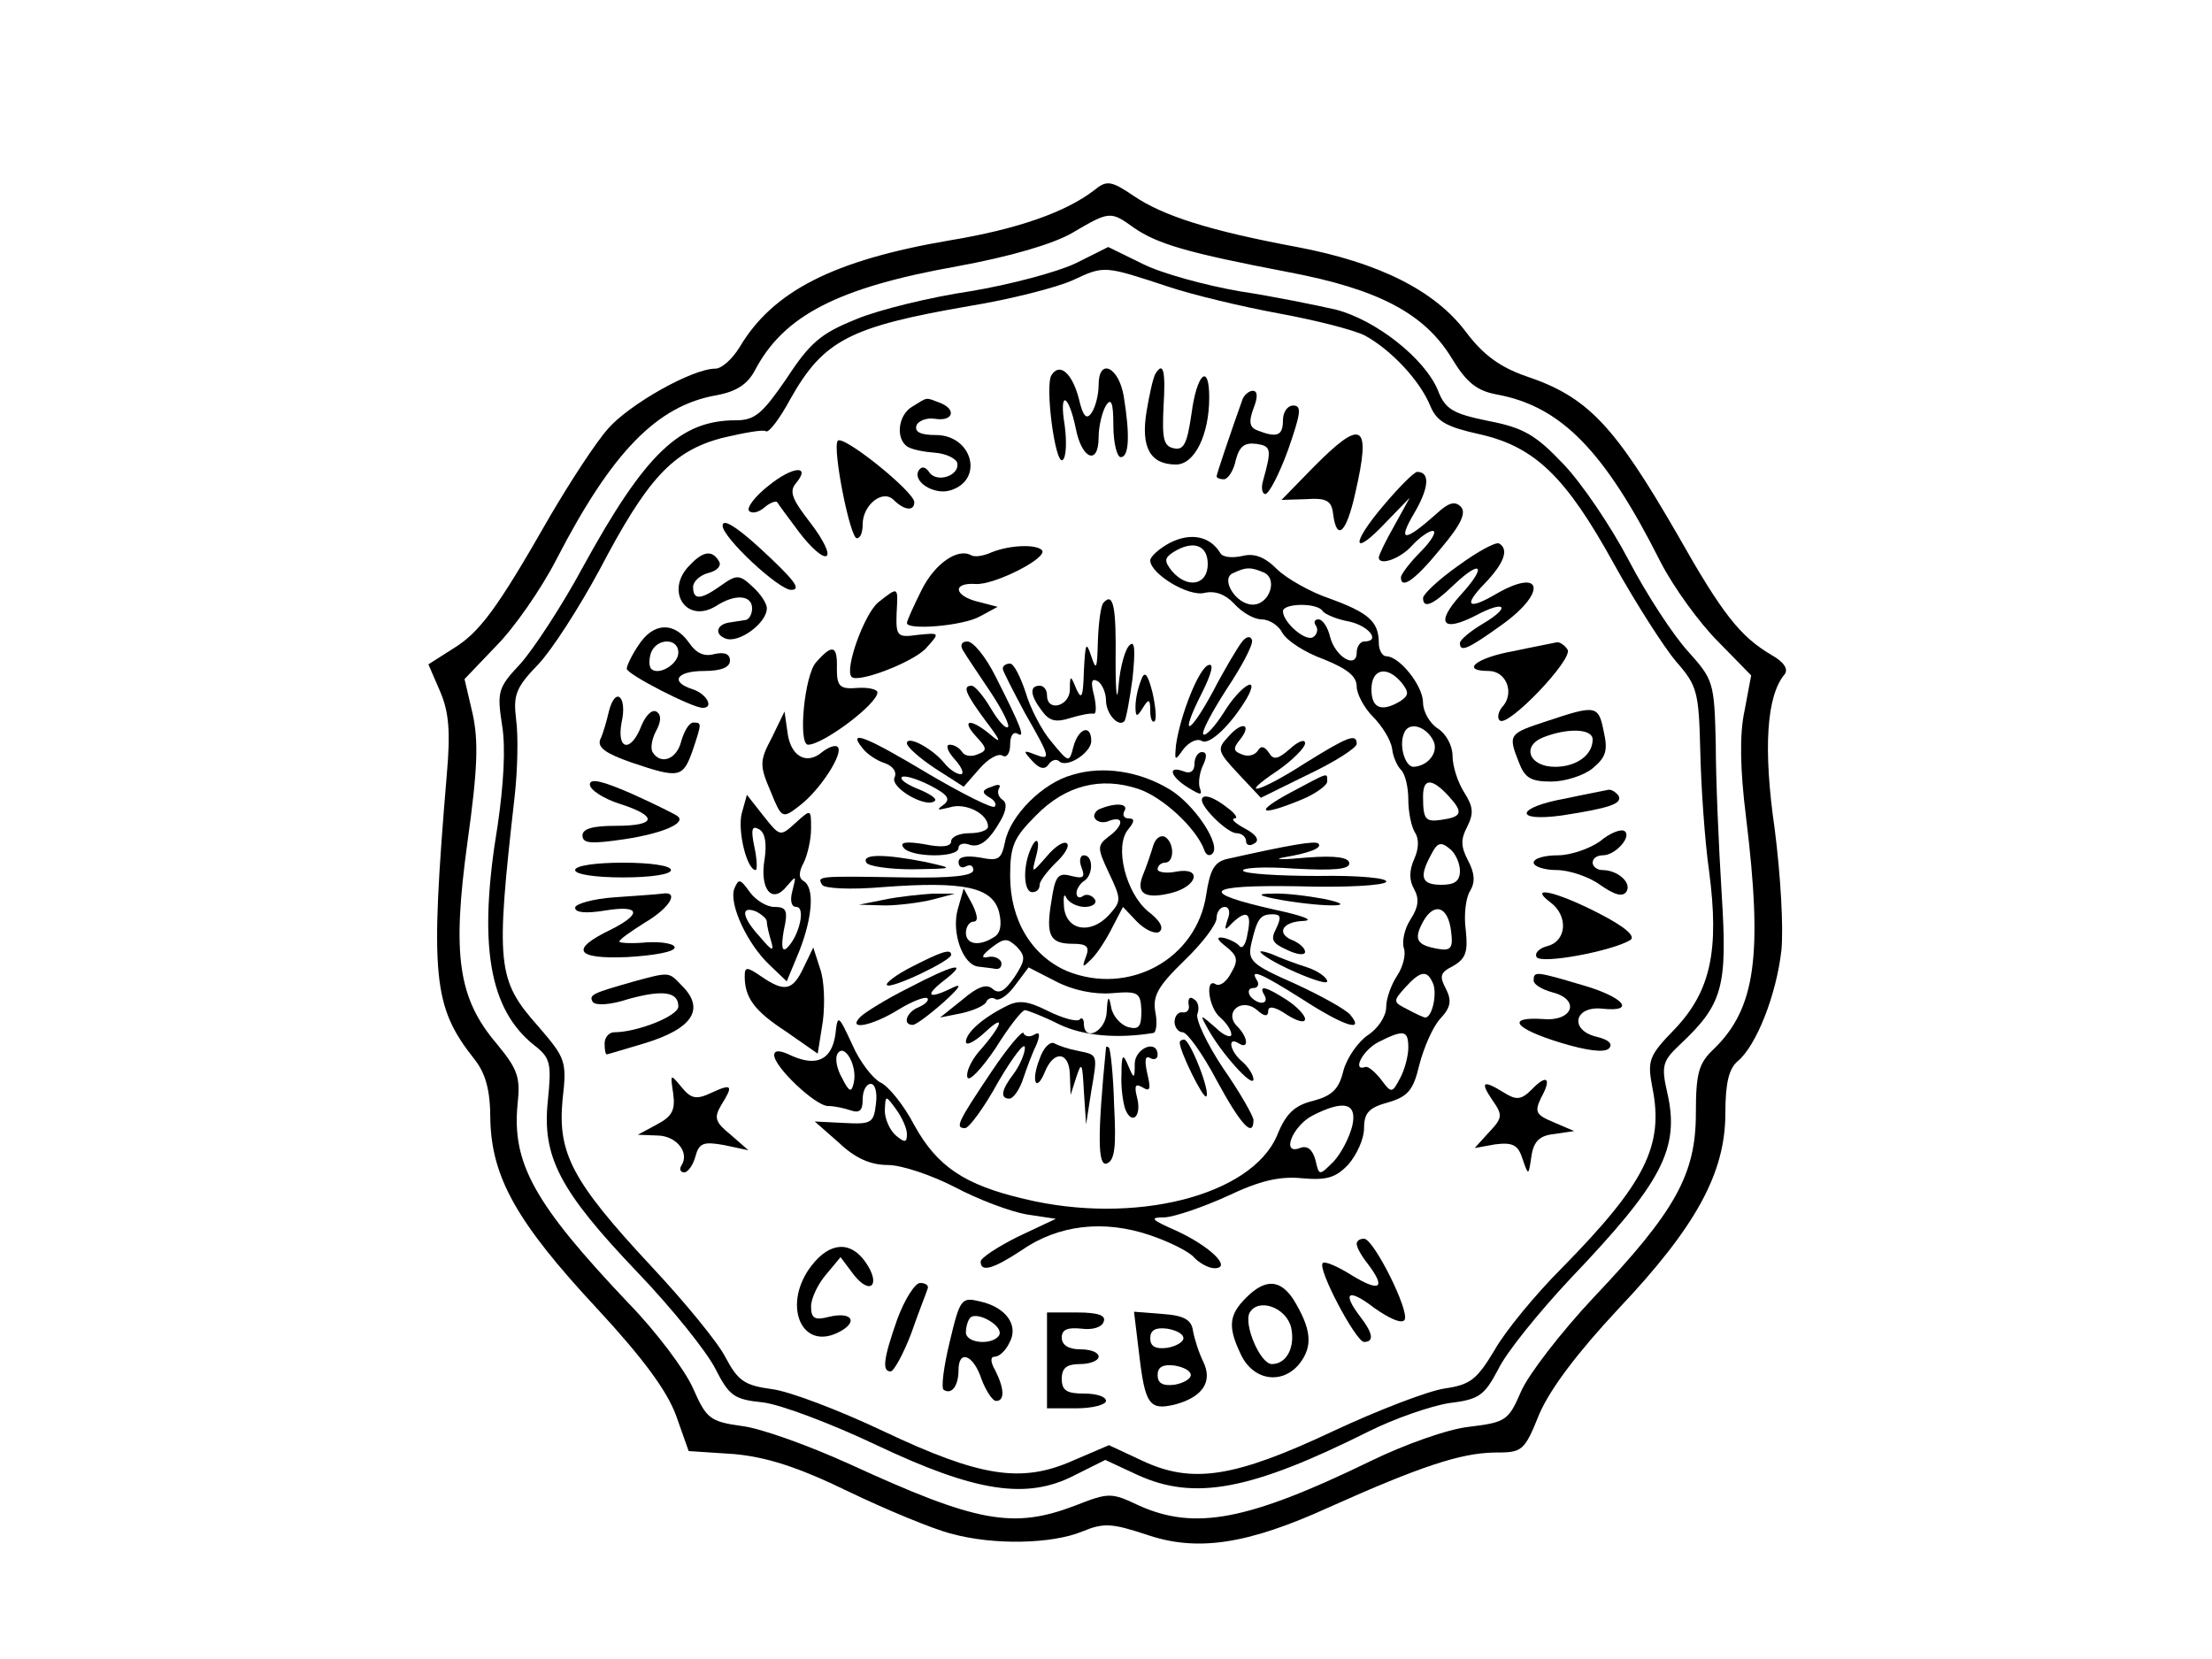 <?xml version="1.0" standalone="no"?>
<!DOCTYPE svg PUBLIC "-//W3C//DTD SVG 20010904//EN"
 "http://www.w3.org/TR/2001/REC-SVG-20010904/DTD/svg10.dtd">
<svg version="1.0" xmlns="http://www.w3.org/2000/svg"
 width="300pt" height="225pt" viewBox="0 0 300 225"
 preserveAspectRatio="xMidYMid meet">
<g transform="translate(0,225) scale(0.1,-0.1)"
fill="#000000" stroke="none">
<path d="M1484 1992 c-39 -30 -105 -53 -196 -68 -158 -27 -240 -69 -285 -145
-10 -16 -24 -29 -33 -29 -31 0 -116 -48 -145 -81 -17 -19 -52 -73 -79 -119
-73 -128 -96 -158 -132 -180 l-33 -21 16 -37 c12 -28 14 -55 9 -112 -23 -275
-19 -315 37 -386 16 -20 22 -43 22 -83 2 -78 36 -139 145 -256 63 -68 95 -112
107 -145 l17 -48 61 -4 c44 -4 86 -17 156 -51 52 -25 115 -51 139 -57 58 -16
137 -14 178 3 29 12 40 11 86 -4 69 -24 137 -14 249 37 125 56 178 73 223 74
39 0 41 1 62 53 15 34 51 82 107 142 105 111 145 184 145 265 0 42 5 61 17 71
25 21 52 89 59 150 3 31 -1 101 -9 164 -16 110 -11 181 13 210 6 7 0 17 -18
27 -42 25 -66 55 -127 163 -86 149 -122 187 -206 215 -34 12 -57 28 -81 60
-42 56 -118 94 -229 115 -118 22 -181 42 -221 69 -31 21 -37 22 -54 8z m54
-51 c32 -22 73 -34 209 -60 122 -23 185 -56 222 -117 20 -33 34 -44 61 -49 87
-16 146 -76 222 -227 18 -35 53 -83 78 -108 l45 -46 -9 -48 c-7 -32 -6 -80 2
-144 23 -188 13 -260 -44 -315 -20 -19 -24 -32 -24 -87 0 -83 -28 -133 -139
-250 -44 -47 -88 -104 -98 -127 -17 -39 -20 -42 -70 -48 -29 -3 -88 -24 -135
-47 -165 -80 -237 -94 -313 -60 -38 18 -41 18 -87 0 -84 -32 -133 -23 -305 56
-55 25 -121 49 -147 52 -43 6 -48 10 -66 51 -11 25 -50 77 -88 116 -127 134
-158 189 -150 270 4 36 0 47 -28 81 -53 62 -61 121 -40 274 14 100 15 137 7
174 l-11 47 43 45 c24 24 61 77 82 118 75 145 136 208 217 222 27 5 42 15 52
34 39 74 112 112 275 141 71 13 129 30 155 45 51 30 52 30 84 7z"/>
<path d="M1459 1893 c-25 -12 -89 -29 -143 -38 -54 -8 -124 -25 -155 -38 -47
-19 -62 -31 -94 -80 -33 -48 -43 -57 -69 -57 -76 0 -123 -45 -208 -200 -28
-52 -67 -111 -84 -130 -31 -33 -32 -38 -25 -84 5 -30 2 -80 -6 -135 -27 -162
-12 -250 50 -299 22 -17 23 -25 18 -75 -8 -76 16 -122 122 -233 47 -49 94
-108 105 -130 19 -37 25 -42 65 -46 24 -3 93 -29 154 -58 135 -64 204 -74 268
-41 l42 21 43 -20 c78 -36 155 -21 315 59 34 17 83 34 108 38 41 5 48 10 67
46 11 23 55 77 97 122 125 131 150 177 132 254 -8 35 -6 42 16 63 60 56 66 79
58 206 -4 64 -8 156 -8 203 -2 84 -3 87 -38 126 -20 22 -56 77 -80 123 -24 46
-64 105 -89 131 -37 39 -54 49 -101 58 -49 10 -59 16 -69 42 -18 43 -84 95
-138 109 -26 6 -85 18 -131 25 -46 8 -105 24 -131 37 l-47 23 -44 -22z m126
-32 c33 -11 100 -27 149 -36 49 -9 101 -22 117 -30 35 -19 75 -61 89 -96 9
-21 22 -28 67 -38 75 -17 117 -58 182 -176 30 -54 68 -113 84 -132 29 -33 31
-41 33 -122 1 -47 6 -121 12 -163 14 -107 2 -162 -46 -213 -36 -37 -38 -43
-31 -80 16 -79 -10 -130 -123 -245 -36 -36 -77 -86 -91 -111 -24 -40 -33 -47
-67 -52 -22 -3 -90 -29 -152 -58 -134 -63 -191 -72 -259 -40 l-45 21 -49 -21
c-70 -31 -126 -22 -257 40 -59 28 -127 54 -151 57 -37 5 -46 11 -63 43 -10 20
-56 76 -102 125 -106 114 -126 152 -119 225 6 52 4 56 -33 99 -56 63 -58 83
-32 312 4 36 5 82 2 104 -4 33 -1 43 30 75 19 20 56 78 83 128 65 124 99 161
166 179 30 7 57 12 60 9 4 -2 19 18 33 44 45 80 81 98 243 126 55 9 118 25
140 35 43 20 42 20 130 -9z"/>
<path d="M1426 1741 c-9 -14 5 -121 15 -115 5 3 6 24 3 47 -8 48 5 44 15 -4 8
-42 31 -51 31 -12 0 15 5 35 10 43 7 11 10 4 10 -27 0 -24 5 -43 10 -43 11 0
13 28 4 83 -7 40 -34 52 -34 15 0 -13 -4 -29 -9 -37 -7 -11 -12 -7 -18 19 -9
34 -26 49 -37 31z"/>
<path d="M1567 1743 c-3 -5 -8 -27 -12 -51 -8 -49 5 -72 40 -72 25 0 45 40 45
91 0 48 -17 32 -24 -22 -6 -40 -10 -50 -24 -47 -14 3 -16 13 -14 56 3 48 0 63
-11 45z"/>
<path d="M1685 1708 c-15 -42 -35 -101 -35 -104 0 -2 4 -4 10 -4 5 0 13 11 16
26 5 19 12 24 28 22 20 -3 21 -7 9 -50 -3 -10 -1 -18 3 -18 5 0 19 27 31 60
17 49 19 60 7 60 -8 0 -14 -9 -14 -20 0 -21 -8 -24 -34 -14 -11 4 -13 11 -6
30 6 15 6 24 -1 24 -5 0 -12 -6 -14 -12z"/>
<path d="M1238 1699 c-20 -11 -24 -44 -7 -55 7 -4 23 -7 37 -8 14 -1 27 -7 30
-13 5 -18 -28 -29 -38 -13 -5 7 -10 8 -14 2 -9 -15 21 -34 43 -27 46 14 30 75
-20 75 -20 0 -29 4 -26 13 2 6 14 11 25 9 25 -4 30 13 6 22 -19 7 -15 8 -36
-5z"/>
<path d="M1136 1652 c-7 -12 17 -132 26 -132 5 0 8 8 8 19 0 26 27 48 42 33
14 -14 28 -16 28 -3 0 14 -98 93 -104 83z"/>
<path d="M1781 1616 l-43 -44 33 1 c28 2 35 -2 37 -20 5 -38 18 -26 30 28 22
95 10 103 -57 35z"/>
<path d="M1042 1591 c-18 -14 -30 -30 -26 -34 4 -4 13 -2 21 5 7 6 15 9 17 7
1 -2 15 -21 30 -41 16 -21 32 -35 37 -32 5 3 -5 23 -22 45 -24 31 -29 42 -20
53 22 26 -4 24 -37 -3z"/>
<path d="M1876 1564 c-45 -53 -42 -71 4 -22 l32 33 -21 -38 c-12 -21 -21 -40
-21 -43 0 -12 29 -2 45 16 10 11 23 20 28 20 6 0 -1 -13 -16 -28 -15 -15 -27
-31 -27 -35 0 -17 19 -4 54 39 28 33 35 49 27 57 -8 8 -17 5 -33 -10 -44 -39
-53 -38 -30 1 20 34 22 56 4 56 -4 0 -25 -21 -46 -46z"/>
<path d="M980 1537 c0 -16 76 -87 93 -87 15 0 4 14 -45 59 -31 28 -48 38 -48
28z"/>
<path d="M1587 1514 c-15 -8 -27 -19 -27 -24 0 -18 52 -50 74 -44 14 3 28 -2
40 -15 11 -12 27 -21 37 -21 10 0 23 -8 28 -18 6 -11 31 -27 56 -36 32 -13 45
-23 45 -37 0 -10 10 -29 22 -41 12 -12 24 -31 26 -43 1 -11 7 -24 12 -29 6 -6
10 -24 10 -40 0 -17 4 -37 9 -45 6 -9 5 -23 -1 -36 -7 -16 -7 -29 0 -41 7 -13
6 -24 -5 -41 -8 -12 -12 -30 -9 -39 3 -8 -1 -25 -9 -37 -8 -12 -15 -31 -15
-43 0 -12 -11 -29 -25 -38 -13 -9 -28 -30 -33 -48 -6 -25 -15 -34 -41 -41 -25
-6 -37 -17 -49 -47 -35 -82 -194 -122 -343 -86 -81 19 -118 44 -149 100 -14
27 -35 53 -46 58 -10 5 -28 28 -38 51 -19 41 -20 42 -23 14 -5 -34 -25 -44
-59 -29 -16 8 -24 8 -24 1 0 -16 56 -69 73 -69 9 0 22 -3 31 -6 12 -4 16 0 16
15 0 12 5 21 11 21 6 0 9 -12 7 -27 -3 -26 -6 -28 -43 -26 l-40 2 33 -29 c22
-21 43 -30 66 -30 19 0 60 -14 91 -30 32 -17 75 -33 97 -37 l40 -6 -51 -24
c-28 -14 -51 -29 -51 -34 0 -15 17 -10 55 15 50 35 112 42 174 21 27 -9 55
-23 61 -31 7 -7 19 -14 27 -14 25 0 -6 30 -52 51 -34 15 -37 18 -15 18 14 1
52 14 85 29 44 21 71 27 101 24 34 -3 46 1 63 19 11 13 21 34 21 49 0 21 7 28
33 35 27 8 34 17 42 51 6 23 18 51 28 62 15 16 16 25 8 41 -9 17 -8 22 10 31
17 10 20 19 17 48 -3 21 0 45 6 54 7 12 6 24 -3 41 -10 19 -10 29 -1 46 9 18
8 27 -4 46 -9 14 -16 36 -16 50 0 14 -9 30 -20 37 -11 7 -20 23 -20 35 0 23
-32 63 -50 63 -5 0 -10 8 -10 18 0 29 -14 41 -66 60 -27 9 -60 28 -72 40 -17
17 -31 22 -47 18 -13 -3 -27 -2 -30 4 -14 23 -40 28 -68 14z m51 -29 c0 -29
-28 -34 -49 -9 -10 13 -10 17 2 25 27 17 47 10 47 -16z m75 -11 c21 -8 9 -44
-14 -44 -23 0 -45 36 -26 43 17 8 23 8 40 1z m81 -53 c3 -4 19 -11 36 -14 27
-6 43 -27 20 -27 -5 0 -10 -7 -10 -15 0 -23 -29 -6 -36 21 -3 13 -10 24 -16
24 -5 0 -7 -4 -3 -9 3 -5 1 -12 -4 -15 -10 -7 -41 20 -41 35 0 11 47 12 54 0z
m107 -97 c10 -13 10 -17 -2 -25 -25 -15 -39 -10 -39 16 0 28 21 33 41 9z m44
-81 c5 -15 -9 -32 -28 -33 -11 0 -20 28 -13 45 6 18 32 10 41 -12z m20 -73
c20 -22 18 -28 -11 -32 -21 -3 -24 1 -24 32 0 25 12 25 35 0z m15 -101 c0 -14
-7 -19 -25 -19 -27 0 -31 10 -14 41 8 16 13 18 25 8 8 -6 14 -20 14 -30z m-12
-82 c3 -22 0 -27 -17 -24 -30 5 -34 13 -21 37 15 27 34 21 38 -13z m-24 -72
c5 -15 -2 -45 -11 -45 -2 0 -13 5 -24 11 -20 10 -20 11 -3 30 21 23 30 24 38
4z m-34 -86 c0 -11 -5 -30 -11 -41 -11 -21 -12 -21 -26 -2 -8 10 -17 18 -21
17 -19 -7 -4 23 18 34 34 17 40 16 40 -8z m-752 -47 c-3 -14 -6 -14 -16 6 -7
12 -10 27 -6 33 9 15 27 -16 22 -39z m72 -70 c0 -12 -3 -12 -15 -2 -8 7 -15
22 -15 34 1 21 1 21 15 2 8 -11 15 -26 15 -34z m604 11 c-4 -16 -15 -37 -25
-48 -20 -20 -20 -20 -25 2 -4 14 -11 20 -21 16 -26 -10 -10 30 17 44 43 22 61
17 54 -14z"/>
<path d="M1978 1483 c-27 -19 -48 -39 -48 -44 0 -15 13 -10 42 18 38 36 45 25
8 -15 -33 -37 -24 -50 21 -27 41 22 49 12 10 -11 -17 -10 -31 -22 -31 -26 0
-13 10 -9 56 24 62 44 57 79 -6 43 -39 -23 -46 -17 -17 13 27 28 34 47 20 55
-5 2 -29 -11 -55 -30z"/>
<path d="M1345 1501 c-11 -5 -23 -7 -28 -4 -18 10 -49 -11 -67 -47 -11 -22
-20 -42 -20 -45 0 -10 76 -4 99 9 l24 13 -27 7 c-32 8 -35 26 -3 24 25 -2 100
36 90 46 -8 8 -43 7 -68 -3z"/>
<path d="M936 1484 c-35 -34 -6 -81 35 -56 26 17 49 15 49 -3 0 -8 -4 -16 -10
-16 -5 -1 -14 -2 -19 -3 -19 -2 -23 -16 -7 -22 18 -7 56 21 56 41 0 7 -9 20
-19 29 -18 17 -22 17 -43 2 -28 -20 -38 -20 -38 -2 0 7 9 16 21 19 12 3 18 10
14 16 -9 15 -21 14 -39 -5z"/>
<path d="M1191 1433 c-19 -16 -46 -91 -36 -101 8 -9 84 20 101 39 19 21 19 21
-11 18 -28 -4 -30 -2 -29 29 2 37 3 37 -25 15z"/>
<path d="M1497 1433 c-4 -3 -7 -27 -8 -52 -1 -38 -2 -42 -9 -21 -7 21 -8 18
-10 -20 -1 -35 -3 -40 -10 -25 -8 20 -9 20 -9 -1 -1 -22 -31 -30 -31 -7 0 7
-4 13 -10 13 -14 0 -13 -13 3 -34 10 -14 19 -16 38 -10 13 4 27 7 32 6 4 -1 4
10 1 24 -5 19 -4 25 5 20 6 -4 11 -16 11 -26 0 -18 17 -37 25 -28 2 2 7 28 11
58 4 39 3 52 -4 45 -6 -5 -13 -30 -15 -55 -2 -25 -4 -10 -4 32 1 75 -3 95 -16
81z"/>
<path d="M866 1375 c-9 -13 -16 -28 -16 -32 1 -8 89 -53 103 -53 16 0 5 19
-13 25 -32 10 -23 25 15 25 23 0 35 5 35 14 0 9 -7 12 -21 9 -14 -4 -25 1 -35
16 -20 28 -48 27 -68 -4z m54 -10 c0 -16 -27 -32 -37 -22 -3 4 -3 13 0 22 8
20 37 20 37 0z"/>
<path d="M1684 1379 c-6 -8 -24 -38 -39 -67 -33 -61 -46 -63 -15 -2 13 26 17
41 9 38 -13 -4 -38 -67 -44 -108 -2 -22 -2 -23 10 -6 8 10 19 15 25 11 10 -6
39 21 61 58 19 34 -9 17 -31 -19 -12 -19 -25 -33 -28 -30 -3 3 12 31 32 62 20
30 36 60 34 66 -2 6 -8 5 -14 -3z"/>
<path d="M1306 1368 c4 -7 21 -32 37 -56 16 -24 27 -46 24 -48 -3 -3 -13 8
-23 25 -10 17 -22 31 -26 31 -13 0 -9 -10 19 -48 20 -26 22 -32 7 -19 -27 23
-42 22 -20 -2 15 -16 15 -19 2 -24 -9 -4 -18 -2 -21 3 -4 6 -11 10 -17 10 -6
0 -3 -9 7 -20 10 -11 13 -20 8 -20 -6 0 -16 7 -23 16 -17 20 -50 37 -50 26 0
-5 17 -20 38 -34 l39 -25 21 24 c12 14 26 22 32 18 5 -3 10 3 10 15 0 12 4 18
10 15 11 -7 5 9 -30 78 -13 26 -30 47 -38 47 -8 0 -10 -5 -6 -12z"/>
<path d="M2053 1367 c-51 -9 -73 -27 -34 -27 23 0 35 -28 20 -47 -7 -7 -9 -17
-5 -20 10 -11 100 83 92 96 -4 6 -10 10 -14 10 -4 -1 -31 -6 -59 -12z"/>
<path d="M1107 1352 c-16 -17 -25 -112 -11 -112 20 0 94 55 94 71 0 4 -12 7
-27 6 -24 -2 -28 2 -28 26 1 32 -6 34 -28 9z"/>
<path d="M1360 1343 c0 -3 14 -30 30 -60 35 -61 36 -65 13 -56 -15 6 -16 5 -3
-9 10 -11 17 -12 22 -5 4 6 10 8 14 5 10 -11 44 11 44 27 0 23 -17 18 -24 -7
-6 -23 -6 -23 -30 6 -13 15 -29 46 -35 67 -7 21 -16 39 -21 39 -6 0 -10 -3
-10 -7z"/>
<path d="M1547 1326 c-4 -10 -7 -25 -7 -34 0 -15 2 -15 10 -2 8 13 10 12 10
-4 0 -11 3 -17 6 -14 3 3 1 21 -3 39 -7 27 -11 30 -16 15z"/>
<path d="M826 1286 c-3 -13 -8 -31 -12 -39 -4 -11 8 -19 42 -31 65 -22 70 -21
83 15 13 39 13 39 1 39 -5 0 -12 -11 -16 -25 -6 -25 -28 -33 -39 -15 -3 5 -1
18 5 29 7 13 7 22 0 26 -6 3 -14 -5 -20 -19 -14 -37 -34 -34 -27 4 8 35 -8 50
-17 16z"/>
<path d="M2098 1272 c-52 -17 -53 -18 -38 -56 8 -21 16 -26 44 -26 18 0 44 8
56 18 18 15 21 24 15 50 -7 36 -11 36 -77 14z m62 -25 c0 -21 -22 -37 -51 -37
-35 0 -46 28 -16 40 33 13 67 12 67 -3z"/>
<path d="M1047 1250 c-17 -32 -17 -38 -2 -73 15 -37 16 -38 39 -20 28 21 61
72 52 80 -3 3 -12 0 -21 -7 -21 -18 -43 -6 -47 27 l-4 28 -17 -35z"/>
<path d="M1666 1251 c-16 -17 -15 -20 14 -51 l30 -32 65 32 c36 17 65 36 65
41 0 15 -12 10 -70 -26 -62 -40 -94 -48 -37 -10 20 14 37 31 37 37 0 6 -9 3
-21 -8 -16 -14 -22 -15 -28 -5 -6 9 -11 10 -15 3 -4 -6 -13 -9 -22 -5 -11 4
-12 8 -3 19 18 22 4 27 -15 5z"/>
<path d="M1170 1235 c6 -8 20 -17 30 -20 11 -4 17 -12 13 -20 -5 -14 44 -42
55 -31 3 3 -8 10 -23 16 -15 6 -25 13 -22 16 3 3 20 -2 38 -11 25 -13 29 -19
18 -27 -10 -7 -7 -7 9 -3 22 7 52 -9 52 -26 0 -5 -11 -9 -25 -9 -14 0 -25 -5
-25 -11 0 -7 -12 -9 -36 -4 -24 4 -34 3 -29 -4 8 -14 75 -15 75 -1 0 5 6 7 13
5 15 -6 28 4 44 32 8 14 9 24 3 28 -6 4 -8 11 -5 16 3 5 -1 6 -10 2 -13 -4
-14 -8 -4 -14 8 -4 11 -10 8 -13 -3 -3 -43 17 -89 44 -85 51 -112 62 -90 35z"/>
<path d="M1620 1214 c0 -10 -6 -14 -15 -10 -22 8 -18 -7 6 -22 18 -11 20 -11
16 0 -2 7 0 21 5 31 5 11 5 17 -2 17 -5 0 -10 -7 -10 -16z"/>
<path d="M1454 1199 c-40 -11 -84 -55 -91 -91 -5 -24 -9 -26 -34 -21 -19 3
-29 1 -29 -6 0 -7 5 -9 10 -6 6 3 10 1 10 -5 0 -8 -30 -11 -92 -10 -120 2
-120 2 -113 -10 3 -5 38 -7 84 -3 108 8 147 0 156 -34 4 -17 2 -29 -7 -34 -20
-13 -38 -10 -38 6 0 8 5 15 10 15 7 0 6 8 -1 23 l-12 22 -8 -28 c-9 -32 7 -76
28 -78 7 -1 18 -2 23 -3 6 -1 9 3 8 9 -2 5 -10 9 -18 7 -10 -2 -9 2 5 13 17
13 21 13 34 1 12 -13 12 -18 -3 -41 -13 -19 -21 -24 -30 -16 -8 7 -20 3 -41
-15 l-30 -24 30 6 c17 4 32 11 33 16 2 4 8 6 12 3 5 -3 17 5 27 19 l18 24 37
-19 c23 -12 52 -18 76 -16 36 3 39 1 40 -24 0 -21 -3 -26 -18 -22 -10 3 -21
15 -23 27 -3 17 -5 15 -6 -6 -1 -27 -31 -42 -31 -16 0 6 -3 9 -6 5 -4 -3 -23
2 -43 12 -28 14 -40 15 -57 6 -32 -16 -54 -36 -54 -48 0 -6 12 0 27 14 28 26
22 8 -10 -28 -10 -12 -17 -27 -15 -34 2 -7 19 11 38 39 18 29 36 52 40 52 3 0
24 -8 46 -19 33 -16 79 -20 128 -12 4 0 6 13 3 28 -4 22 3 35 39 70 24 23 44
49 44 58 0 8 5 15 11 15 6 0 8 -7 4 -17 -5 -15 -4 -16 6 -5 20 19 27 14 21
-14 -2 -14 -7 -22 -11 -17 -3 4 -13 9 -21 11 -11 2 -10 -2 3 -12 15 -12 17
-18 7 -35 -6 -12 -15 -19 -21 -16 -15 10 -10 -32 6 -45 8 -7 15 -17 15 -23 0
-5 -10 -2 -21 9 -22 19 -22 19 -11 -1 18 -33 61 -81 62 -69 0 6 -7 17 -15 24
-17 14 -21 35 -5 25 14 -9 13 8 -2 23 -19 19 6 40 27 22 10 -9 15 -9 15 -1 0
7 9 6 25 -5 14 -9 25 -12 25 -6 0 5 -11 17 -25 26 -28 18 -39 21 -30 6 3 -5 2
-10 -4 -10 -5 0 -13 5 -16 10 -3 6 -1 10 5 10 6 0 8 5 5 10 -11 17 4 11 61
-25 57 -37 86 -46 65 -21 -6 7 -40 26 -75 42 -59 26 -64 31 -59 54 8 34 12 40
29 40 11 0 12 -4 5 -19 -8 -15 -6 -20 14 -29 14 -7 25 -8 25 -3 0 5 -7 11 -15
15 -25 9 -17 26 13 27 15 1 -1 7 -38 15 -107 24 -96 34 30 32 63 -2 117 1 120
6 3 5 -37 9 -92 8 -54 0 -100 3 -102 7 -3 4 28 6 69 3 54 -3 75 -1 75 7 0 8
-18 11 -57 8 -32 -3 -47 -3 -33 0 36 6 54 13 48 19 -5 4 -39 -2 -124 -21 -17
-4 -23 -15 -28 -48 -13 -88 -105 -138 -189 -104 -48 21 -77 69 -77 129 0 41 5
52 35 82 40 41 88 53 139 36 33 -11 78 -53 89 -82 2 -7 7 -10 11 -6 13 11 -23
66 -57 87 -41 25 -91 33 -133 20z"/>
<path d="M800 1186 c0 -7 18 -19 40 -26 53 -17 51 -30 -5 -30 -31 0 -45 -4
-45 -13 0 -11 11 -12 58 -5 52 8 83 22 71 31 -2 2 -30 16 -61 30 -41 18 -58
22 -58 13z"/>
<path d="M1750 1175 c-50 -27 -42 -33 14 -10 20 8 36 20 36 25 0 13 3 13 -50
-15z"/>
<path d="M2123 1167 c-67 -12 -71 -32 -5 -23 65 10 83 16 77 27 -4 5 -9 8 -13
8 -4 -1 -31 -6 -59 -12z"/>
<path d="M1006 1147 c-6 -24 7 -77 19 -77 2 0 2 14 -2 32 -5 24 -3 29 7 23 8
-5 10 -20 7 -40 -7 -41 10 -62 30 -37 13 15 13 15 8 -5 -4 -14 -2 -23 5 -23
13 0 4 -39 -12 -55 -7 -7 -9 0 -5 23 6 27 4 32 -13 32 -10 0 -25 9 -33 20 -13
18 -15 19 -21 5 -8 -21 18 -76 48 -104 l23 -22 17 41 c18 46 21 86 6 95 -7 4
-7 12 0 25 5 10 10 31 10 46 0 27 0 27 -21 8 -21 -19 -21 -19 -44 10 l-22 28
-7 -25z m34 -147 c0 -5 3 -17 6 -27 4 -14 1 -13 -15 6 -25 27 -27 43 -6 35 8
-4 15 -10 15 -14z"/>
<path d="M1630 1165 c0 -11 35 -45 47 -45 7 0 13 -5 13 -11 0 -5 5 -7 11 -3 8
4 3 12 -12 20 -13 7 -20 13 -15 14 6 0 1 7 -10 15 -19 15 -34 19 -34 10z"/>
<path d="M1492 1153 c-6 -2 -10 -9 -7 -13 3 -5 12 -7 20 -3 20 7 19 -7 -2 -22
-15 -12 -15 -15 1 -49 17 -36 17 -38 0 -57 -25 -27 -58 -21 -61 11 -1 14 0 19
3 13 3 -7 15 -13 25 -13 11 0 17 5 14 10 -4 6 -11 8 -16 5 -5 -4 -9 -2 -9 4 0
5 5 13 10 16 13 8 13 35 0 35 -5 0 -7 -7 -3 -17 5 -13 2 -15 -14 -11 -18 5
-22 0 -27 -34 -8 -47 -2 -58 29 -58 19 0 23 -4 18 -17 -6 -16 -5 -16 8 -3 8 8
20 27 28 43 l14 27 19 -20 c11 -11 24 -17 30 -14 7 5 2 15 -15 28 -30 25 -46
88 -27 111 9 11 9 15 1 15 -7 0 -9 5 -6 10 6 10 -11 12 -33 3z"/>
<path d="M2170 1109 c-14 -10 -40 -19 -57 -19 -18 0 -33 -4 -33 -10 0 -5 14
-10 31 -10 17 0 44 -9 59 -20 20 -14 31 -17 36 -9 7 12 -12 29 -33 29 -7 0
-13 5 -13 10 0 6 6 10 14 10 17 0 40 26 29 33 -5 3 -20 -3 -33 -14z"/>
<path d="M1564 1103 c-3 -10 -9 -28 -14 -40 -10 -25 3 -33 39 -24 35 9 42 35
7 29 -14 -3 -26 -1 -26 3 0 5 5 9 10 9 13 0 13 27 0 35 -6 3 -13 -2 -16 -12z"/>
<path d="M1396 1094 c-9 -24 -7 -54 4 -54 6 0 10 4 10 10 0 5 10 18 22 30 12
11 19 23 15 26 -4 4 -16 -4 -27 -17 -21 -24 -21 -24 -15 -1 7 25 0 30 -9 6z"/>
<path d="M1175 1080 c3 -5 32 -9 63 -9 57 1 57 1 17 10 -56 11 -87 11 -80 -1z"/>
<path d="M780 1070 c0 -6 28 -10 65 -10 37 0 65 4 65 10 0 6 -28 10 -65 10
-37 0 -65 -4 -65 -10z"/>
<path d="M833 1033 c-29 -2 -53 -9 -53 -14 0 -7 15 -8 40 -4 48 8 52 -4 8 -26
-56 -27 -47 -40 23 -37 35 2 64 7 64 13 0 5 -17 8 -37 7 -21 -2 -38 -1 -38 1
0 3 16 14 35 26 34 20 47 43 23 39 -7 -1 -37 -3 -65 -5z"/>
<path d="M1200 1030 l-35 -7 35 -1 c19 0 49 4 65 8 l30 8 -30 0 c-16 -1 -46
-4 -65 -8z"/>
<path d="M1740 1029 c60 -10 108 -9 55 2 -22 4 -53 8 -70 7 -22 0 -19 -3 15
-9z"/>
<path d="M2103 1026 c24 -18 22 -52 -4 -59 -12 -3 -18 -10 -15 -15 6 -10 102
8 127 23 8 5 -7 18 -42 36 -58 30 -98 39 -66 15z"/>
<path d="M1090 938 c-15 -32 -26 -34 -58 -12 -19 13 -22 13 -22 0 0 -29 13
-47 56 -75 l43 -30 7 44 c3 24 2 56 -4 72 l-9 28 -13 -27z"/>
<path d="M1237 939 c-22 -11 -37 -23 -34 -25 5 -6 87 33 87 41 0 9 -14 4 -53
-16z"/>
<path d="M1710 958 c13 -14 90 -47 90 -39 0 5 -12 14 -27 19 -16 5 -37 13 -48
18 -11 4 -18 5 -15 2z"/>
<path d="M1232 910 c-30 -15 -59 -33 -65 -39 -19 -19 15 -13 52 10 18 11 36
18 39 15 2 -3 -3 -8 -12 -12 -16 -6 -23 -24 -8 -24 4 0 23 14 42 31 20 18 26
26 13 20 -34 -17 -40 -12 -13 9 35 27 15 23 -48 -10z"/>
<path d="M860 919 c-56 -16 -62 -18 -56 -28 4 -5 24 -4 48 4 47 13 68 10 68
-10 0 -13 -56 -35 -87 -35 -7 0 -13 -7 -13 -15 0 -8 1 -15 3 -15 1 0 24 7 51
15 66 20 83 47 50 79 -17 18 -16 18 -64 5z"/>
<path d="M2080 920 c0 -5 11 -12 26 -16 38 -10 27 -40 -14 -36 -50 3 -38 -13
24 -32 36 -11 60 -14 66 -8 6 6 0 12 -17 16 -37 9 -30 42 8 38 47 -5 29 16
-27 32 -64 19 -66 19 -66 6z"/>
<path d="M1612 888 c2 -7 -2 -12 -8 -11 -6 1 -11 -5 -11 -13 0 -7 5 -14 11
-14 6 0 27 -29 46 -65 33 -61 50 -79 50 -54 0 5 -18 37 -41 70 -22 33 -38 67
-35 74 3 8 1 17 -5 20 -5 4 -8 1 -7 -7z"/>
<path d="M1345 797 c-47 -70 -50 -77 -36 -77 5 0 26 28 45 63 20 34 36 55 36
46 0 -8 -7 -24 -15 -35 -17 -22 -19 -34 -6 -34 5 0 14 12 19 28 5 15 13 36 18
46 5 13 4 17 -3 13 -6 -4 -13 -3 -15 2 -1 4 -21 -19 -43 -52z"/>
<path d="M1410 814 c-12 -30 -5 -47 7 -18 12 30 33 28 34 -3 l1 -28 8 25 c7
21 8 18 10 -20 l3 -45 7 45 c9 52 9 49 -19 55 -11 2 -26 7 -31 10 -6 3 -15 -6
-20 -21z"/>
<path d="M1600 836 c0 -12 32 -77 36 -73 6 6 -22 77 -30 77 -4 0 -6 -2 -6 -4z"/>
<path d="M1500 829 c-12 -122 -11 -161 1 -157 11 4 13 23 10 79 -1 41 -5 76
-7 78 -2 2 -4 2 -4 0z"/>
<path d="M1539 808 c0 -22 -1 -22 -9 -3 -7 17 -9 15 -9 -12 -1 -17 2 -38 5
-47 9 -23 23 -10 16 16 -4 16 -2 19 8 13 10 -6 11 -2 6 19 -4 18 -3 25 4 21 5
-3 10 -1 10 4 0 22 -30 10 -31 -11z"/>
<path d="M913 767 c3 -22 -1 -31 -22 -42 l-26 -14 26 -1 c26 0 45 -23 33 -41
-3 -5 -1 -9 4 -9 5 0 12 10 15 21 5 19 11 21 39 16 l33 -7 -24 21 c-21 17 -23
23 -13 40 17 27 15 30 -13 17 -21 -10 -28 -8 -41 8 -15 18 -15 18 -11 -9z"/>
<path d="M2077 772 c-14 -14 -21 -14 -37 -4 -29 18 -33 15 -16 -10 14 -20 14
-24 -4 -43 l-20 -22 28 5 c24 3 31 -1 37 -20 8 -23 8 -23 12 4 3 20 11 28 31
30 l27 4 -28 12 c-24 10 -26 14 -17 33 15 27 8 33 -13 11z"/>
<path d="M1840 563 c0 -5 7 -17 15 -27 25 -33 17 -39 -21 -16 -19 12 -37 20
-40 17 -8 -7 45 -107 56 -107 14 0 12 12 -5 34 -26 34 -16 39 19 12 20 -14 37
-22 41 -16 7 12 -42 110 -55 110 -6 0 -10 -3 -10 -7z"/>
<path d="M1101 534 c-40 -51 -16 -115 34 -92 30 14 22 30 -11 22 -19 -5 -24
-2 -24 14 0 11 9 30 20 43 l20 24 18 -24 c23 -29 37 -13 16 17 -20 29 -48 28
-73 -4z"/>
<path d="M1217 461 c-19 -54 -21 -71 -9 -71 4 0 17 23 28 52 10 29 21 56 22
60 2 4 -2 8 -10 8 -7 0 -21 -22 -31 -49z"/>
<path d="M1690 490 c-23 -23 -25 -39 -8 -75 16 -37 56 -44 80 -15 19 24 17 47
-8 88 -18 27 -38 28 -64 2z m61 -40 c6 -27 -6 -50 -26 -50 -16 0 -39 55 -30
70 12 20 49 7 56 -20z"/>
<path d="M1288 430 c-8 -33 -12 -63 -8 -65 11 -7 20 6 20 27 0 28 20 21 31
-12 6 -16 15 -30 20 -30 12 0 11 17 -1 41 -7 12 -7 19 -1 19 6 0 15 8 20 19
13 23 -4 48 -40 56 -25 6 -27 4 -41 -55z m67 9 c-9 -14 -45 -11 -45 4 0 8 3
17 6 20 10 9 46 -12 39 -24z"/>
<path d="M1420 405 l0 -65 40 0 c22 0 40 5 40 10 0 6 -13 10 -30 10 -23 0 -30
4 -30 20 0 15 7 20 25 20 14 0 25 5 25 10 0 6 -11 10 -25 10 -16 0 -25 6 -25
16 0 11 8 14 27 12 15 -2 28 2 30 10 3 8 -8 12 -36 12 l-41 0 0 -65z"/>
<path d="M1545 413 c8 -68 14 -76 48 -68 38 10 52 31 39 58 -6 12 -12 31 -14
42 -2 15 -12 21 -42 23 l-38 3 7 -58z m60 22 c0 -5 -10 -11 -22 -13 -16 -2
-23 2 -23 13 0 11 7 15 23 13 12 -2 22 -7 22 -13z m10 -50 c0 -5 -10 -11 -22
-13 -16 -2 -23 2 -23 13 0 11 7 15 23 13 12 -2 22 -7 22 -13z"/>
</g>
</svg>
